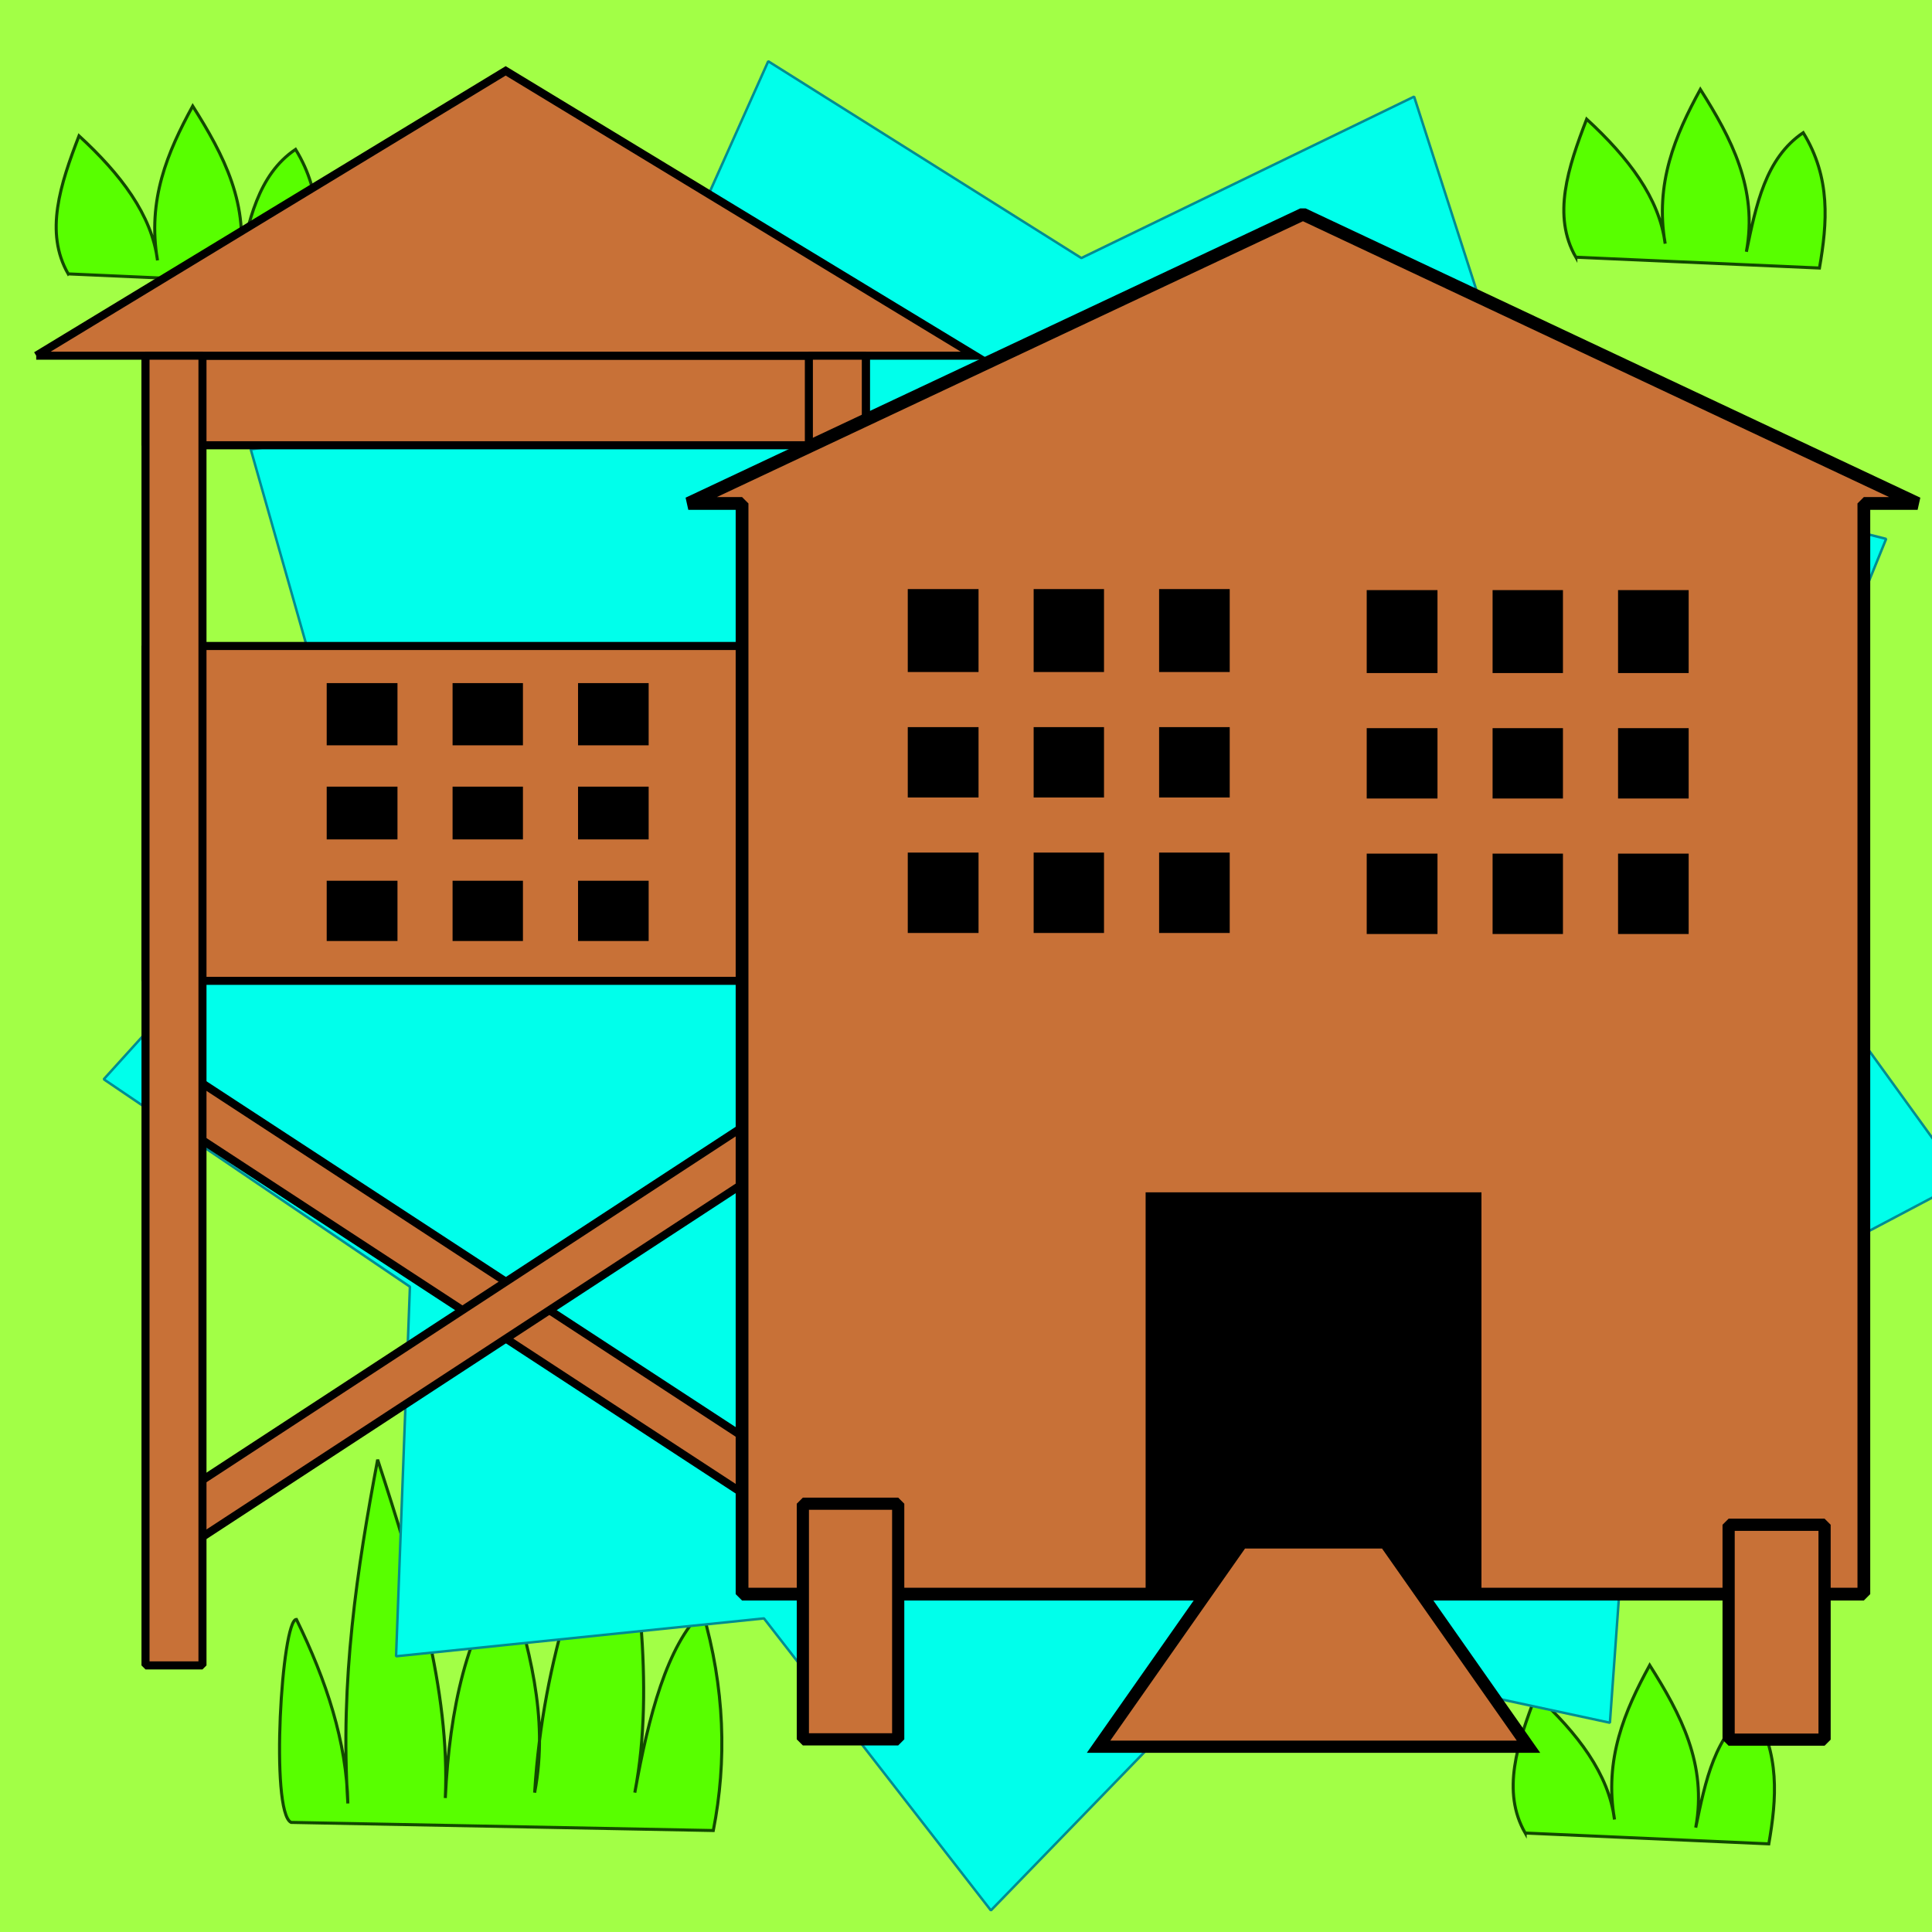 <?xml version="1.0" encoding="UTF-8" standalone="no"?>
<!-- Created with Inkscape (http://www.inkscape.org/) -->

<svg
   xmlns:dc="http://purl.org/dc/elements/1.1/"
   xmlns:cc="http://creativecommons.org/ns#"
   xmlns:rdf="http://www.w3.org/1999/02/22-rdf-syntax-ns#"
   xmlns:svg="http://www.w3.org/2000/svg"
   xmlns="http://www.w3.org/2000/svg"
   xmlns:sodipodi="http://sodipodi.sourceforge.net/DTD/sodipodi-0.dtd"
   xmlns:inkscape="http://www.inkscape.org/namespaces/inkscape"
   width="633.62"
   height="633.62"
   id="svg3220"
   version="1.1"
   inkscape:version="0.48.4 r9939"
   sodipodi:docname="barracks.svg">
  <defs
     id="defs3222" />
  <sodipodi:namedview
     id="base"
     pagecolor="#ffffff"
     bordercolor="#666666"
     borderopacity="1.0"
     inkscape:pageopacity="0.0"
     inkscape:pageshadow="2"
     inkscape:zoom="0.42509256"
     inkscape:cx="-314.64943"
     inkscape:cy="317.55992"
     inkscape:document-units="px"
     inkscape:current-layer="layer2"
     showgrid="false"
     inkscape:window-width="1920"
     inkscape:window-height="1031"
     inkscape:window-x="0"
     inkscape:window-y="25"
     inkscape:window-maximized="1" />
  <g
     inkscape:groupmode="layer"
     id="layer2"
     inkscape:label="Background">
    <rect
       style="fill:#a2ff46;fill-opacity:1;stroke:#000000;stroke-width:0;stroke-linecap:round;stroke-linejoin:bevel;stroke-miterlimit:4;stroke-opacity:1;stroke-dasharray:none"
       id="rect8908"
       width="633.615"
       height="638.16"
       x="418.742"
       y="-638.16"
       transform="matrix(0,1,-1,0,0,-418.742)" />
    <path
       style="fill:#58ff00;fill-opacity:1;fill-rule:evenodd;stroke:#124900;stroke-width:1;stroke-linecap:butt;stroke-linejoin:miter;stroke-miterlimit:4;stroke-opacity:1;stroke-dasharray:none"
       d="m 516.81,84.352 c -7.817,-13.593 -2.578,-29.361 3.551,-45.279 13.694,12.591 23.846,25.89 25.747,40.839 -3.42,-19.775 3.275,-35.505 11.541,-50.605 10.16,16.047 18.921,32.56 15.093,53.269 3.183,-15.295 6.232,-30.691 18.644,-39.064 9.097,14.797 7.903,29.594 5.327,44.391 l -79.903,-3.551 z"
       id="path3284"
       sodipodi:nodetypes="cccccccc"
       inkscape:transform-center-x="600.2265"
       inkscape:transform-center-y="196.58073"
       inkscape:connector-curvature="0" />
    <path
       style="fill:#58ff00;fill-opacity:1;fill-rule:evenodd;stroke:#124900;stroke-width:1;stroke-linecap:butt;stroke-linejoin:miter;stroke-miterlimit:4;stroke-opacity:1;stroke-dasharray:none"
       d="m 22.361,89.827 c -7.817,-13.593 -2.578,-29.361 3.551,-45.279 13.694,12.591 23.846,25.89 25.747,40.839 -3.42,-19.775 3.275,-35.505 11.542,-50.605 10.16,16.047 18.921,32.56 15.093,53.269 3.183,-15.295 6.232,-30.691 18.644,-39.064 9.097,14.797 7.903,29.594 5.327,44.391 l -79.903,-3.551 z"
       id="path3280"
       sodipodi:nodetypes="cccccccc"
       inkscape:connector-curvature="0" />
    <path
       style="fill:#58ff00;fill-opacity:1;fill-rule:evenodd;stroke:#124900;stroke-width:1;stroke-linecap:butt;stroke-linejoin:miter;stroke-miterlimit:4;stroke-opacity:1;stroke-dasharray:none"
       d="m 500.196,601.164 c -7.817,-13.593 -2.578,-29.361 3.551,-45.279 13.694,12.591 23.846,25.89 25.747,40.839 -3.42,-19.775 3.275,-35.505 11.541,-50.605 10.16,16.047 18.921,32.56 15.093,53.269 3.183,-15.295 6.232,-30.691 18.644,-39.064 9.097,14.797 7.903,29.594 5.327,44.391 l -79.903,-3.551 z"
       id="path8073"
       sodipodi:nodetypes="cccccccc"
       inkscape:connector-curvature="0" />
    <path
       style="fill:#58ff00;fill-opacity:1;fill-rule:evenodd;stroke:#124900;stroke-width:1;stroke-linecap:butt;stroke-linejoin:miter;stroke-miterlimit:4;stroke-opacity:1;stroke-dasharray:none"
       d="m 127.739,392.24 c -7.817,-13.593 -2.578,-29.361 3.551,-45.278 13.694,12.591 23.846,25.89 25.747,40.839 -3.42,-19.775 3.275,-35.505 11.541,-50.605 10.16,16.047 18.921,32.56 15.093,53.269 3.183,-15.295 6.231,-30.691 18.644,-39.064 9.097,14.797 7.903,29.594 5.327,44.391 l -79.903,-3.551 z"
       id="path3282"
       sodipodi:nodetypes="cccccccc"
       inkscape:connector-curvature="0" />
    <path
       style="fill:#58ff00;fill-opacity:1;fill-rule:evenodd;stroke:#124900;stroke-width:1;stroke-linecap:butt;stroke-linejoin:miter;stroke-miterlimit:4;stroke-opacity:1;stroke-dasharray:none"
       d="m 95.44,597.676 c -6.931,-3.551 -3.05,-66.586 1.776,-66.586 9.861,20.124 16.456,40.248 16.868,60.371 -2.605,-40.514 3.034,-76.906 9.766,-112.752 12.324,37.813 23.813,75.487 22.195,110.977 1.405,-29.668 7.195,-54.952 20.42,-72.801 6.722,22.922 13.686,45.797 8.878,71.025 2.804,-45.916 16.595,-78.1 28.41,-112.752 4.375,38.163 11.315,76.839 4.439,112.752 4.581,-25.462 10.572,-48.105 22.195,-59.483 7.349,25.204 8.035,49.075 3.551,71.913 L 95.44,597.676 z"
       id="path3275"
       sodipodi:nodetypes="cccccccccccc"
       inkscape:connector-curvature="0" />
    <path
       sodipodi:type="star"
       style="fill:#00ffeb;fill-opacity:1;stroke:#008c92;stroke-width:1;stroke-linecap:round;stroke-linejoin:bevel;stroke-miterlimit:4;stroke-opacity:1;stroke-dasharray:none"
       id="path5637"
       sodipodi:sides="9"
       sodipodi:cx="474.082"
       sodipodi:cy="428.08896"
       sodipodi:r1="381.46072"
       sodipodi:r2="286.09549"
       sodipodi:arg1="0.22923193"
       sodipodi:arg2="0.57829778"
       inkscape:flatsided="false"
       inkscape:rounded="0"
       inkscape:randomized="0"
       d="M 845.564,514.768 713.657,584.469 702.938,733.273 557.088,701.878 453.227,808.979 361.68,691.179 213.275,706.462 218.866,557.377 95.357,473.692 195.47,363.08 154.649,219.583 302.44,199.201 363.407,63.036 489.723,142.421 623.952,77.302 l 45.736,142.007 144.683,36.396 -56.244,138.182 z"
       transform="matrix(0.813,0,0,0.813,-43.5,-31.158)" />
  </g>
  <g
     inkscape:label="Buildings"
     inkscape:groupmode="layer"
     id="layer1"
     transform="translate(0,-418.742)">
    <g
       id="g3260-1"
       transform="matrix(0.66,0,0,0.66,-92.781,423.368)"
       style="fill:#c87137">
      <rect
         y="169.741"
         x="212.883"
         height="44.506"
         width="357.936"
         id="rect3177-9"
         style="fill:#c87137;fill-opacity:1;stroke:#000000;stroke-width:4;stroke-linecap:round;stroke-linejoin:bevel;stroke-miterlimit:4;stroke-opacity:1;stroke-dasharray:none" />
      <path
         inkscape:connector-curvature="0"
         sodipodi:nodetypes="cccc"
         id="path3195-0"
         d="m 158.575,169.741 233.276,-141.538 233.276,141.538 -466.552,0 z"
         style="fill:#c87137;fill-opacity:1;fill-rule:evenodd;stroke:#000000;stroke-width:4;stroke-linecap:butt;stroke-linejoin:miter;stroke-miterlimit:4;stroke-opacity:1;stroke-dasharray:none" />
      <g
         transform="translate(1.1366177e-5,40.627)"
         id="g3201-2"
         style="fill:#c87137">
        <rect
           style="fill:#c87137;fill-opacity:1;stroke:#000000;stroke-width:4.003;stroke-linecap:round;stroke-linejoin:bevel;stroke-miterlimit:4;stroke-opacity:1;stroke-dasharray:none"
           id="rect3183-6"
           width="23.672"
           height="401.129"
           x="-303.04"
           y="435.983"
           transform="matrix(0.501,-0.865,0.837,0.547,0,0)" />
        <rect
           style="fill:#c87137;fill-opacity:1;stroke:#000000;stroke-width:4.003;stroke-linecap:round;stroke-linejoin:bevel;stroke-miterlimit:4;stroke-opacity:1;stroke-dasharray:none"
           id="rect3197-6"
           width="23.672"
           height="401.129"
           x="-732.689"
           y="-243.039"
           transform="matrix(-0.501,-0.865,-0.837,0.547,0,0)"
           inkscape:transform-center-y="-90.427136" />
      </g>
      <rect
         y="313.984"
         x="212.883"
         height="166.386"
         width="357.936"
         id="rect2405-8"
         style="fill:#c87137;fill-opacity:1;stroke:#000000;stroke-width:4;stroke-linecap:round;stroke-linejoin:bevel;stroke-miterlimit:4;stroke-opacity:1;stroke-dasharray:none" />
      <rect
         y="169.741"
         x="212.883"
         height="650.811"
         width="28.305"
         id="rect3187-6"
         style="fill:#c87137;fill-opacity:1;stroke:#000000;stroke-width:4;stroke-linecap:round;stroke-linejoin:bevel;stroke-miterlimit:4;stroke-opacity:1;stroke-dasharray:none" />
      <rect
         y="169.741"
         x="542.514"
         height="650.811"
         width="28.305"
         id="rect3199-3"
         style="fill:#c87137;fill-opacity:1;stroke:#000000;stroke-width:4;stroke-linecap:round;stroke-linejoin:bevel;stroke-miterlimit:4;stroke-opacity:1;stroke-dasharray:none" />
    </g>
    <path
       inkscape:connector-curvature="0"
       style="fill:#c87137;fill-opacity:1;stroke:#000000;stroke-width:4.186;stroke-linecap:round;stroke-linejoin:bevel;stroke-miterlimit:4;stroke-opacity:1;stroke-dasharray:none"
       d="m 427.318,488.986 -201.582,94.867 17.629,0 0,357.697 367.906,0 0,-357.697 17.629,0 -201.582,-94.867 z"
       id="rect5426-9"
       sodipodi:nodetypes="cccccccc" />
    <rect
       style="fill:#c87137;fill-opacity:1;stroke:#000000;stroke-width:4;stroke-linecap:round;stroke-linejoin:bevel;stroke-miterlimit:4;stroke-opacity:1;stroke-dasharray:none"
       id="rect7113-0"
       width="31.27"
       height="77.27"
       x="263.305"
       y="911.903" />
    <rect
       style="fill:#c87137;fill-opacity:1;stroke:#000000;stroke-width:4;stroke-linecap:round;stroke-linejoin:bevel;stroke-miterlimit:4;stroke-opacity:1;stroke-dasharray:none"
       id="rect7115-6"
       width="31.469"
       height="70.469"
       x="566.92"
       y="918.803" />
    <rect
       style="fill:#000000;fill-opacity:1;stroke:#000000;stroke-width:0.874;stroke-linecap:round;stroke-linejoin:miter;stroke-miterlimit:4;stroke-opacity:1;stroke-dasharray:none"
       id="rect7111-9"
       width="109.271"
       height="130.931"
       x="376.153"
       y="810.211" />
    <path
       inkscape:connector-curvature="0"
       style="fill:#c87137;fill-opacity:1;fill-rule:evenodd;stroke:#000000;stroke-width:4;stroke-linecap:butt;stroke-linejoin:miter;stroke-miterlimit:4;stroke-opacity:1;stroke-dasharray:none"
       d="m 407.288,924.593 -47,67 141,0 -47,-67 -47,0 z"
       id="path7123-8"
       sodipodi:nodetypes="ccccc" />
    <g
       id="g3730-8"
       transform="matrix(1.5,0,0,1.5,1195.309,739.721)">
      <rect
         y="-84.527"
         x="-497.617"
         height="74.315"
         width="69.519"
         id="rect3280-9-8"
         style="fill:#000000;fill-opacity:1;stroke:#000000;stroke-width:0.874;stroke-linecap:round;stroke-linejoin:miter;stroke-miterlimit:4;stroke-opacity:1;stroke-dasharray:none" />
      <rect
         y="-92.263"
         x="-482.579"
         height="90.344"
         width="12.046"
         id="rect3282-4-05"
         style="fill:#c87137;fill-opacity:1;stroke:#000000;stroke-width:0;stroke-linecap:round;stroke-linejoin:bevel;stroke-miterlimit:4;stroke-opacity:1;stroke-dasharray:none" />
      <rect
         y="-92.263"
         x="-455.148"
         height="90.344"
         width="12.046"
         id="rect3282-4-0-76"
         style="fill:#c87137;fill-opacity:1;stroke:#000000;stroke-width:0;stroke-linecap:round;stroke-linejoin:bevel;stroke-miterlimit:4;stroke-opacity:1;stroke-dasharray:none" />
      <rect
         transform="matrix(0,-1,1,0,0,0)"
         y="-508.013"
         x="27.352"
         height="90.344"
         width="12.046"
         id="rect3282-4-1-11"
         style="fill:#c87137;fill-opacity:1;stroke:#000000;stroke-width:0;stroke-linecap:round;stroke-linejoin:bevel;stroke-miterlimit:4;stroke-opacity:1;stroke-dasharray:none" />
      <rect
         transform="matrix(0,-1,1,0,0,0)"
         y="-508.013"
         x="54.783"
         height="90.344"
         width="12.046"
         id="rect3282-4-0-7-0"
         style="fill:#c87137;fill-opacity:1;stroke:#000000;stroke-width:0;stroke-linecap:round;stroke-linejoin:bevel;stroke-miterlimit:4;stroke-opacity:1;stroke-dasharray:none" />
    </g>
    <g
       transform="matrix(1.5,0,0,1.5,1044.793,739.383)"
       id="g3730-6-5">
      <rect
         y="-84.527"
         x="-497.617"
         height="74.315"
         width="69.519"
         id="rect3280-9-7-3"
         style="fill:#000000;fill-opacity:1;stroke:#000000;stroke-width:0.874;stroke-linecap:round;stroke-linejoin:miter;stroke-miterlimit:4;stroke-opacity:1;stroke-dasharray:none" />
      <rect
         y="-92.263"
         x="-482.579"
         height="90.344"
         width="12.046"
         id="rect3282-4-3-6"
         style="fill:#c87137;fill-opacity:1;stroke:#000000;stroke-width:0;stroke-linecap:round;stroke-linejoin:bevel;stroke-miterlimit:4;stroke-opacity:1;stroke-dasharray:none" />
      <rect
         y="-92.263"
         x="-455.148"
         height="90.344"
         width="12.046"
         id="rect3282-4-0-2-6"
         style="fill:#c87137;fill-opacity:1;stroke:#000000;stroke-width:0;stroke-linecap:round;stroke-linejoin:bevel;stroke-miterlimit:4;stroke-opacity:1;stroke-dasharray:none" />
      <rect
         transform="matrix(0,-1,1,0,0,0)"
         y="-508.013"
         x="27.352"
         height="90.344"
         width="12.046"
         id="rect3282-4-1-1-0"
         style="fill:#c87137;fill-opacity:1;stroke:#000000;stroke-width:0;stroke-linecap:round;stroke-linejoin:bevel;stroke-miterlimit:4;stroke-opacity:1;stroke-dasharray:none" />
      <rect
         transform="matrix(0,-1,1,0,0,0)"
         y="-508.013"
         x="54.783"
         height="90.344"
         width="12.046"
         id="rect3282-4-0-7-4-4"
         style="fill:#c87137;fill-opacity:1;stroke:#000000;stroke-width:0;stroke-linecap:round;stroke-linejoin:bevel;stroke-miterlimit:4;stroke-opacity:1;stroke-dasharray:none" />
    </g>
    <g
       id="g3730-81"
       transform="matrix(1.5,0,0,1.125,854.226,738.36)">
      <rect
         y="-84.527"
         x="-497.617"
         height="74.315"
         width="69.519"
         id="rect3280-9-3"
         style="fill:#000000;fill-opacity:1;stroke:#000000;stroke-width:0.874;stroke-linecap:round;stroke-linejoin:miter;stroke-miterlimit:4;stroke-opacity:1;stroke-dasharray:none" />
      <rect
         y="-92.263"
         x="-482.579"
         height="90.344"
         width="12.046"
         id="rect3282-4-6"
         style="fill:#c87137;fill-opacity:1;stroke:#000000;stroke-width:0;stroke-linecap:round;stroke-linejoin:bevel;stroke-miterlimit:4;stroke-opacity:1;stroke-dasharray:none" />
      <rect
         y="-92.263"
         x="-455.148"
         height="90.344"
         width="12.046"
         id="rect3282-4-0-4"
         style="fill:#c87137;fill-opacity:1;stroke:#000000;stroke-width:0;stroke-linecap:round;stroke-linejoin:bevel;stroke-miterlimit:4;stroke-opacity:1;stroke-dasharray:none" />
      <rect
         transform="matrix(0,-1,1,0,0,0)"
         y="-508.013"
         x="27.352"
         height="90.344"
         width="12.046"
         id="rect3282-4-1-0"
         style="fill:#c87137;fill-opacity:1;stroke:#000000;stroke-width:0;stroke-linecap:round;stroke-linejoin:bevel;stroke-miterlimit:4;stroke-opacity:1;stroke-dasharray:none" />
      <rect
         transform="matrix(0,-1,1,0,0,0)"
         y="-508.013"
         x="54.783"
         height="90.344"
         width="12.046"
         id="rect3282-4-0-7-6"
         style="fill:#c87137;fill-opacity:1;stroke:#000000;stroke-width:0;stroke-linecap:round;stroke-linejoin:bevel;stroke-miterlimit:4;stroke-opacity:1;stroke-dasharray:none" />
    </g>
  </g>
</svg>
